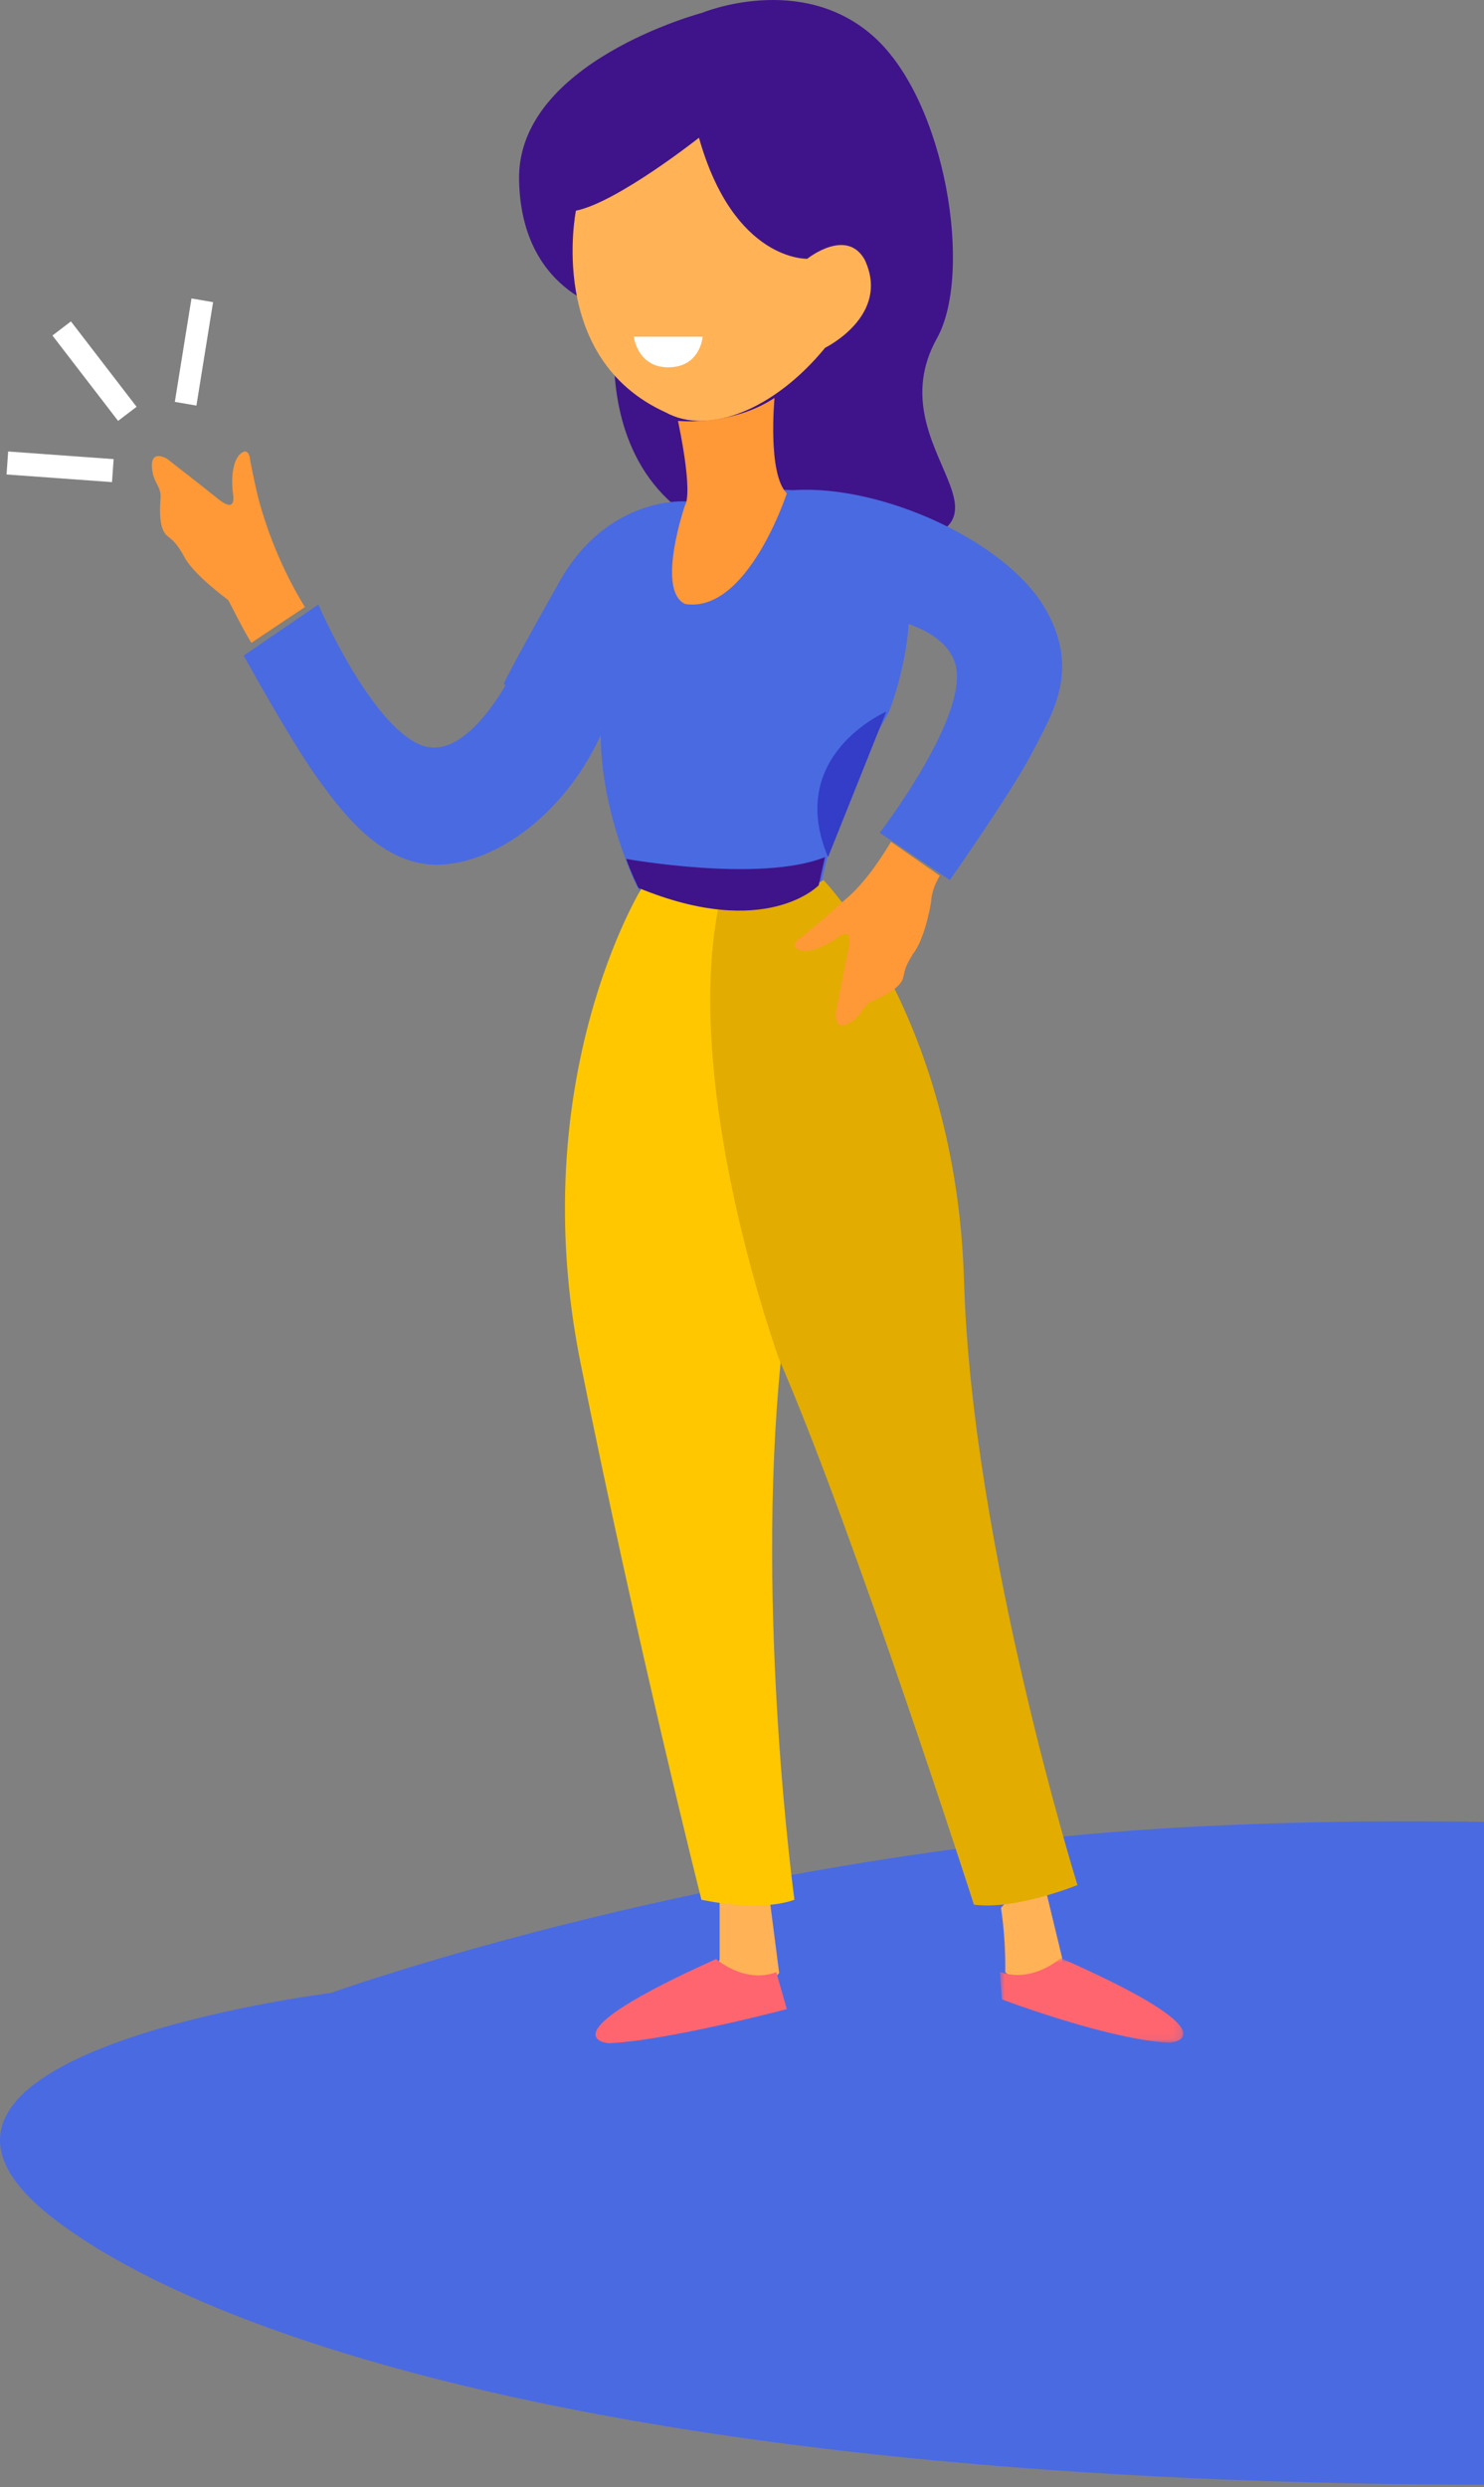 <svg width="194px" height="325px" viewBox="0 0 194 325" version="1.1" xmlns="http://www.w3.org/2000/svg" xmlns:xlink="http://www.w3.org/1999/xlink">
    <rect x="0" y="0" width="194" height="325" fill="#808080" stroke="none"/>
    <defs>
        <polygon id="path-1" points="0.856 0.876 24.84 0.876 24.84 11.926 0.856 11.926"></polygon>
    </defs>
    <g id="abo-chef-1" class="abo-scene" stroke="none" stroke-width="1" fill="none" fill-rule="evenodd" style="visibility: visible;">
        <g id="ABO_Business_Chefd'Entreprise_01b---Desktop---Extra-large---12-col" transform="translate(-1406, -433)">
            <g id="Group" transform="translate(1406, 433)">
                <path id="abo-chef-1-shadow" d="M208.614,324.614 C208.614,324.614 286.115,324.508 333.869,307.271 C378.727,291.08 390.781,277.249 355.281,268.057 C333.176,262.332 333.672,275.33 329.204,263.078 C324.742,250.826 240.983,234.494 156.847,238.665 C95.287,241.716 43.258,260.43 43.258,260.43 C43.258,260.43 -21.137,268.441 7.209,290.07 C27.769,305.755 86.109,326.154 208.614,324.614" fill="#4A6AE2" style="opacity: 1;"></path>
                <g id="abo-chef-1-lady" transform="matrix(1,0,0,1,0,0)" data-svg-origin="19.85454559326172 0" style="opacity: 1;">
                    <path d="M94.076,256.035 L94.076,248.552 L100.592,248 L101.855,257.807 C101.855,257.807 100.025,260.477 96.408,259.925 C92.791,259.371 94.076,256.035 94.076,256.035" id="Fill-1" fill="#FFB256"></path>
                    <path d="M131.412,257.689 C131.412,257.689 131.533,253.756 130.855,249.321 L134.611,245 L136.233,245 L138.855,255.868 L138.855,261 C138.855,261 132.108,258.69 131.412,257.689" id="Fill-3" fill="#FFB256"></path>
                    <path d="M91.776,1.678 C91.776,1.678 67.56,8.086 67.857,23.522 C68.152,38.958 80.702,40.792 80.702,40.792 C80.702,40.792 73.724,76.286 114.987,71.568 C136.933,69.058 114.192,59.068 122.489,44.201 C127.222,35.719 123.679,13.207 114.192,4.762 C104.703,-3.684 91.776,1.678 91.776,1.678" id="Fill-5" fill="#3F148A"></path>
                    <path d="M89.822,65.532 C89.822,65.532 79.578,64.597 73.143,75.992 C66.709,87.388 65.855,89.335 65.855,89.335 C65.855,89.335 72.636,95.72 78.563,95.042 C78.563,95.042 78.054,101.364 81.102,110.362 C84.15,119.361 84.827,116.981 84.827,116.981 C84.827,116.981 97.78,121.743 107.177,116.641 C107.177,116.641 108.533,106.096 116.153,93.17 C116.153,93.17 128.173,63.747 101.505,64.002 L89.822,65.532 Z" id="Fill-7" fill="#4A6AE2"></path>
                    <g id="Group-11" transform="translate(129.855, 255)">
                        <mask id="mask-2" fill="white">
                            <use xlink:href="#path-1"></use>
                        </mask>
                        <g id="Clip-10"></g>
                        <path d="M1.121,6.273 C1.121,6.273 15.438,11.669 23.127,11.926 C23.127,11.926 32.143,11.154 8.809,0.876 C8.809,0.876 5.098,4.217 0.856,2.675 L1.121,6.273 Z" id="Fill-9" fill="#FF656E" mask="url(#mask-2)"></path>
                    </g>
                    <path d="M102.855,262.542 C102.855,262.542 87.148,266.692 79.555,267 C79.555,267 70.646,266.304 93.612,256 C93.612,256 97.304,259.268 101.482,257.717 L102.855,262.542 Z" id="Fill-12" fill="#FF656E"></path>
                    <path d="M75.291,27.532 C75.291,27.532 71.371,46.794 87.02,53.887 C92.671,56.991 101.346,53.421 107.867,45.442 C107.867,45.442 116.507,41.231 113.029,33.916 C110.639,29.705 105.529,33.817 105.529,33.817 C105.529,33.817 95.94,34.182 91.375,18 C91.375,18 80.724,26.424 75.291,27.532" id="Fill-14" fill="#FFB256"></path>
                    <path d="M89.557,65.998 C89.557,65.998 90.676,64.872 88.633,55.001 C88.633,55.001 95.599,55.725 101.252,52 C101.252,52 100.301,61.889 102.855,64.473 C102.855,64.473 97.727,80.217 89.557,78.925 C85.726,77.115 89.557,65.998 89.557,65.998" id="Fill-16" fill="#FF9836"></path>
                    <path d="M83.918,116 C83.918,116 68.43,140.936 75.882,178.057 C83.335,215.179 91.697,248.25 91.697,248.25 C91.697,248.25 99.195,249.937 103.855,248.25 C103.855,248.25 98.748,211.129 102.051,178.057 C102.051,178.057 90.382,145.6 94.326,118.042 C94.326,118.042 88.661,117.687 83.918,116" id="Fill-18" fill="#FFC700"></path>
                    <path d="M107.649,115 C107.649,115 125.014,132.816 126.025,167.395 C127.037,201.976 140.855,246.329 140.855,246.329 C140.855,246.329 132.707,249.642 127.316,248.889 C127.316,248.889 111.702,200.284 101.844,177.598 C101.844,177.598 88.766,141.74 94.158,117.385 C94.158,117.385 102.258,118.386 107.649,115" id="Fill-20" fill="#E2AC00"></path>
                    <path d="M67.628,86.685 C67.628,86.685 61.396,100.247 54.79,97.263 C48.183,94.277 41.618,79 41.618,79 L31.855,85.665 C31.855,85.665 38.02,96.861 41.503,101.683 C44.658,106.051 49.896,113.223 57.431,112.995 C64.967,112.765 74.13,106.196 78.855,95.357 L67.628,86.685 Z" id="Fill-22" fill="#4A6AE2"></path>
                    <path d="M83.463,116.024 C83.463,116.024 82.484,114.042 81.855,112.236 C81.855,112.236 99.442,115.393 107.855,112 L107.023,115.688 C107.023,115.688 100.134,122.911 83.463,116.024" id="Fill-24" fill="#3F148A"></path>
                    <path d="M82.855,44 L91.855,44 C91.855,44 91.576,48 87.354,48 C83.306,48 82.855,44 82.855,44" id="Fill-26" fill="#FFFFFF"></path>
                    <path d="M115.855,93 C115.855,93 102.615,98.683 108.252,112 L115.855,93 Z" id="Fill-28" fill="#333DC8"></path>
                    <path d="M32.859,84 C31.625,82.05 29.938,78.493 29.804,78.388 C29.804,78.388 25.046,74.915 23.991,72.569 C23.043,70.982 22.768,70.757 21.858,70.017 C20.848,69.194 20.84,66.954 20.983,65.212 C21.127,63.467 20.048,63.263 19.869,61.14 C19.656,58.631 21.825,59.941 21.825,59.941 C21.825,59.941 26.858,63.853 28.429,65.131 C30.001,66.411 30.71,66.243 30.464,64.513 C30.216,62.783 30.334,60.171 31.489,59.25 C32.643,58.328 32.724,60.254 32.724,60.254 C32.724,60.254 33.536,64.499 34.115,66.336 C34.425,67.32 35.972,73.003 39.855,79.331 L32.859,84 Z" id="Fill-30" fill="#FF9836"></path>
                    <path d="M112.139,80.174 C112.139,80.174 124.736,80.908 125.092,88.058 C125.448,95.207 115.007,108.826 115.007,108.826 L124.17,115 C124.17,115 132.542,103.097 135.189,97.874 C137.586,93.146 141.354,87.418 136.491,79.29 C131.382,70.75 115.431,63.357 103.855,64.044 L112.139,80.174 Z" id="Fill-32" fill="#4A6AE2"></path>
                    <path d="M122.855,114.434 C121.684,116.444 121.749,117.711 121.717,117.878 C121.717,117.878 120.984,122.568 119.387,124.602 C118.412,126.188 118.334,126.54 118.085,127.698 C117.807,128.983 115.842,130.031 114.246,130.714 C112.649,131.396 112.947,132.454 111.159,133.602 C109.047,134.959 109.241,132.41 109.241,132.41 C109.241,132.41 110.457,126.089 110.888,124.088 C111.318,122.086 110.858,121.53 109.447,122.554 C108.034,123.58 105.685,124.688 104.365,124.083 C103.045,123.479 104.704,122.512 104.704,122.512 C104.704,122.512 108.076,119.813 109.436,118.44 C110.163,117.707 112.626,116.415 116.477,110 L122.855,114.434 Z" id="Fill-34" fill="#FF9836"></path>
                    <g id="abo-chef-1-clac" transform="matrix(1,0,0,1,0,0)" data-svg-origin="0.854545533657074 39" style="opacity: 1;">
                        <polygon id="Fill-36" fill="#FFFFFF" points="17.855 53.158 15.437 55 6.855 43.843 9.273 42"></polygon>
                        <polygon id="Fill-38" fill="#FFFFFF" points="14.855 59.996 14.642 63 0.855 62.004 1.067 59"></polygon>
                        <polygon id="Fill-40" fill="#FFFFFF" points="25.677 53 22.855 52.516 25.031 39 27.855 39.485"></polygon>
                    </g>
                </g>
            </g>
        </g>
    </g>
</svg>